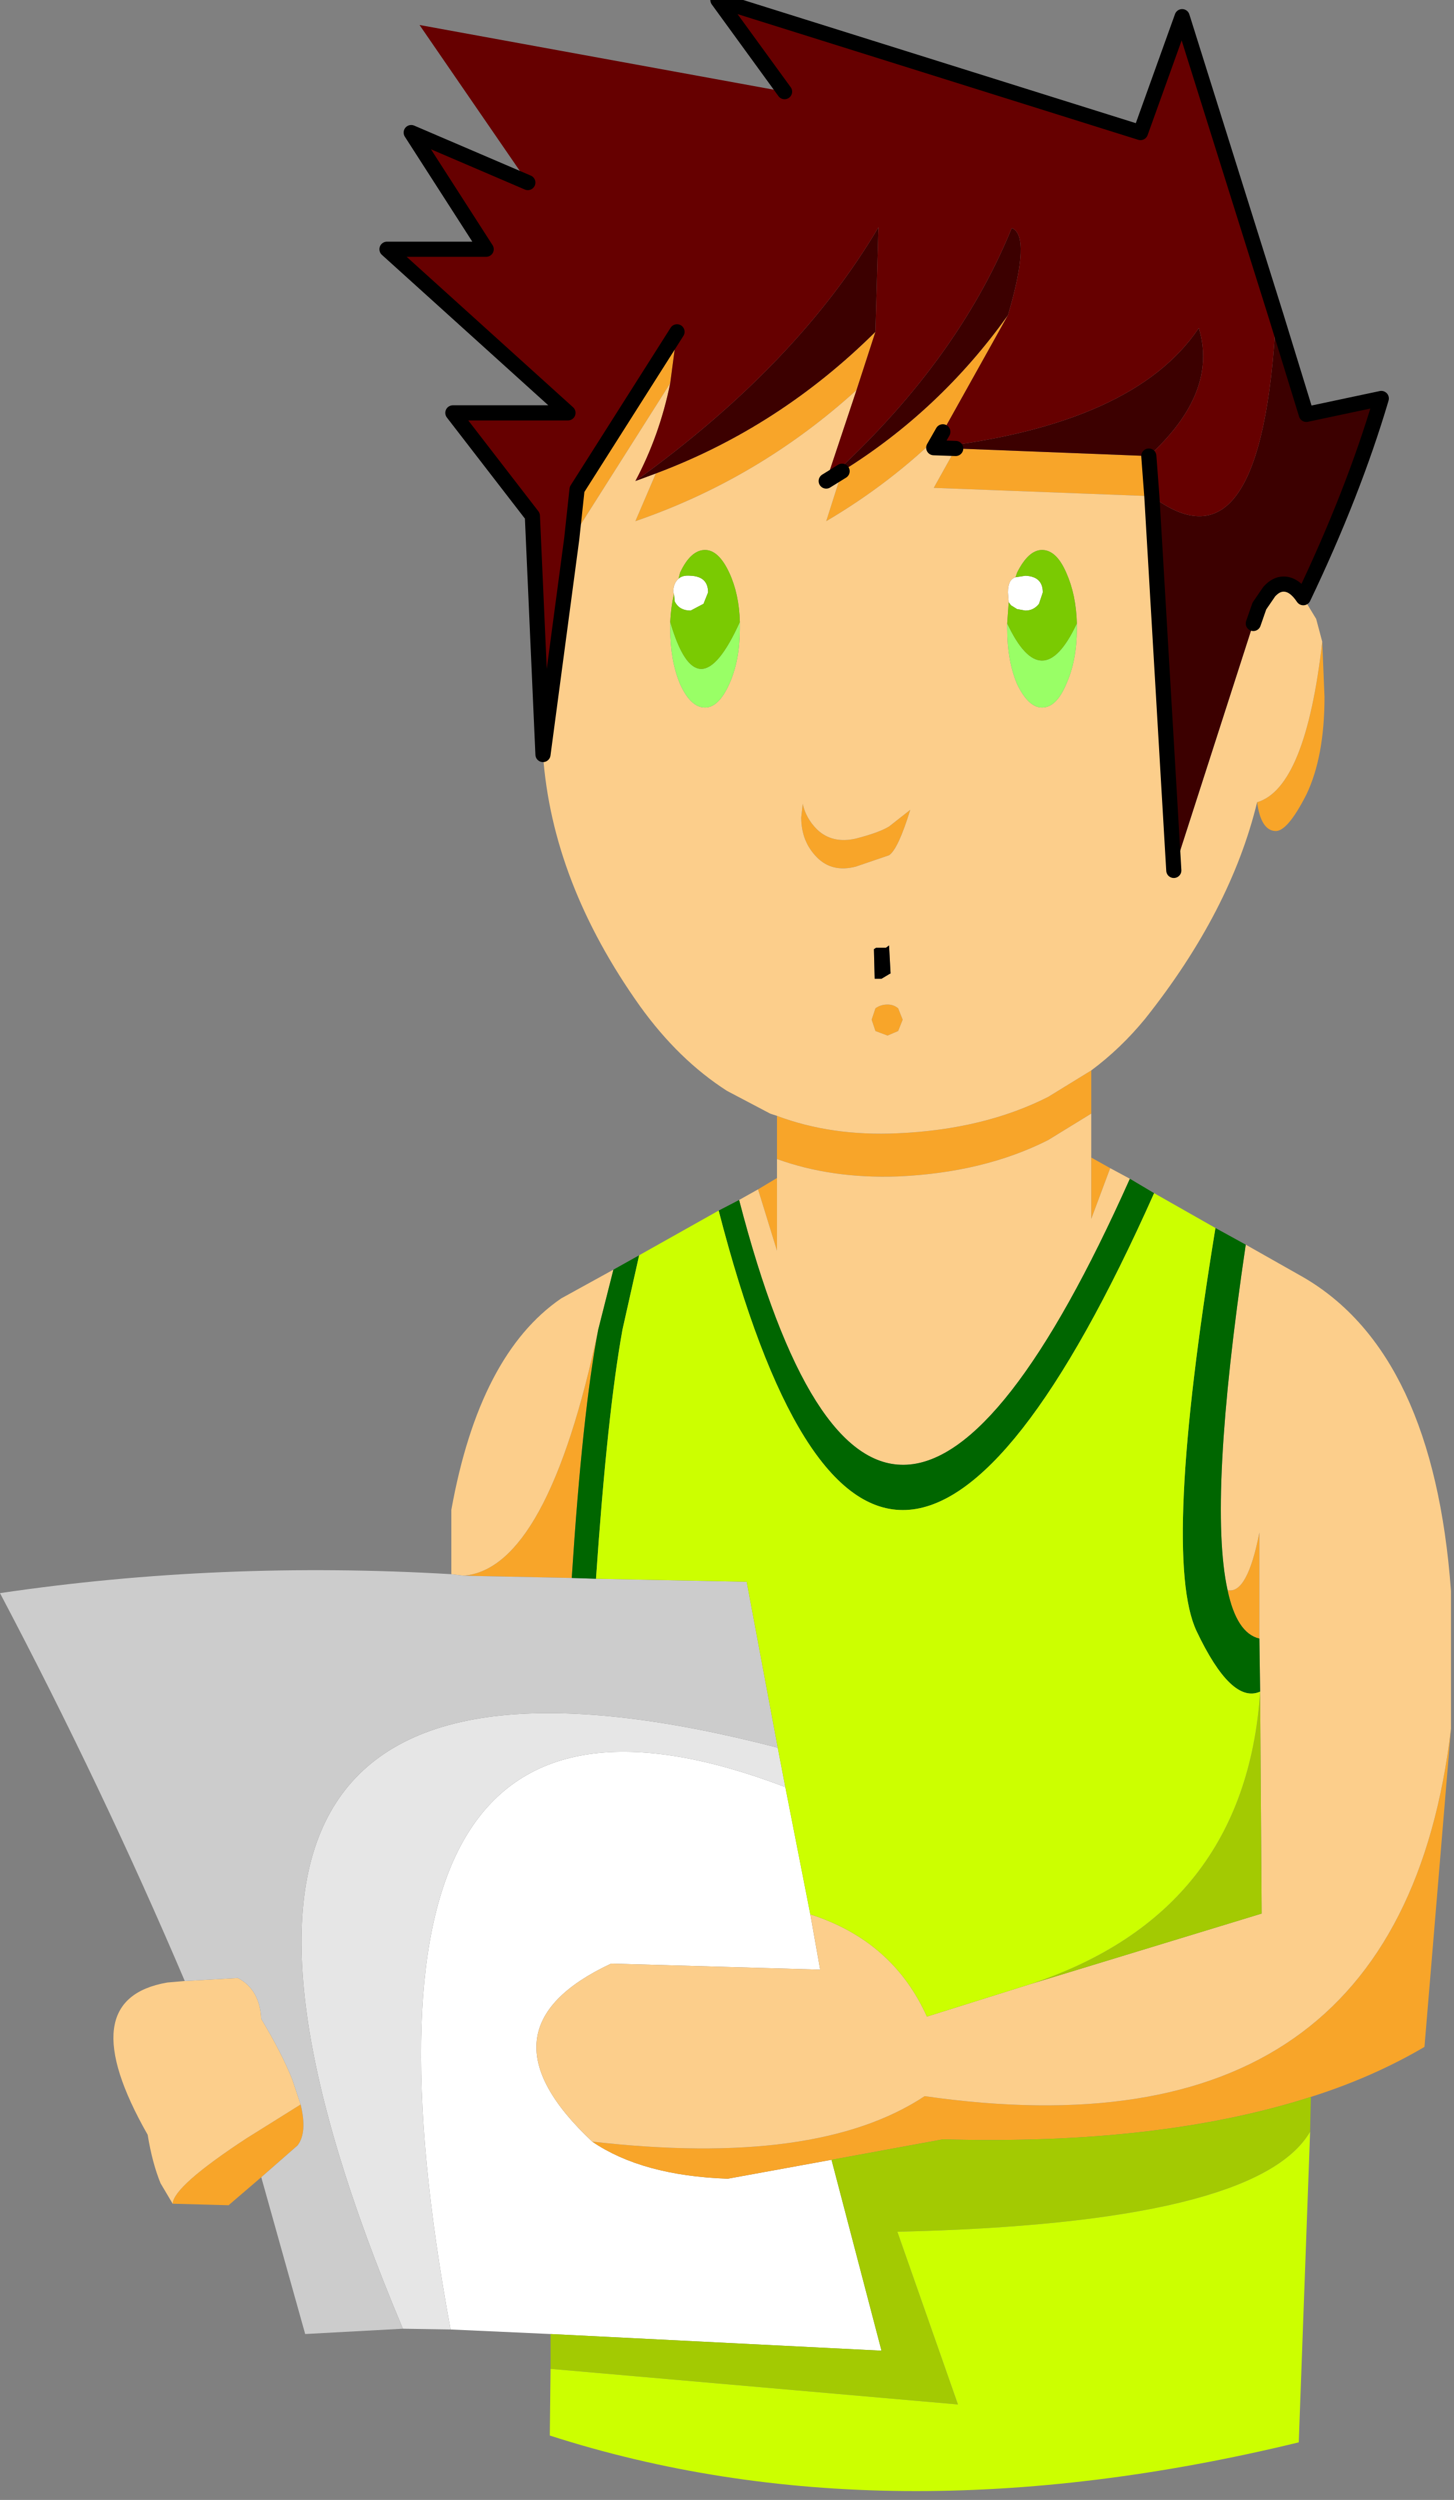 
<svg xmlns="http://www.w3.org/2000/svg" version="1.1" xmlns:xlink="http://www.w3.org/1999/xlink" preserveAspectRatio="none" x="0px" y="0px" width="96px" height="165px" viewBox="0 0 96 165">
<rect x="0" y="0" width="96" height="165" fill="#808080" stroke="none"/>
<defs>
<g id="Layer0_0_MEMBER_0_FILL">
<path fill="#FFFFFF" stroke="none" d="
M 562.35 260.1
L 560.7 251.7
Q 529.8 239.95 538.6 287.5
L 545.2 287.8 567.05 288.9 563.75 276.3 556.9 277.55
Q 551.25 277.35 547.95 275.1 540 267.65 549.2 263.35
L 563 263.75 562.35 260.1
M 591.6 174.9
L 592 173.75 591.6 174.65 591.55 174.85 591.6 174.9
M 575.9 171.85
Q 575.4 172 575.4 172.85
L 575.45 173.5 575.6 173.7 576 173.95 576.55 174.05
Q 577.1 174.05 577.45 173.6
L 577.7 172.85
Q 577.7 171.8 576.55 171.75
L 575.9 171.85
M 553.3 172.85
L 553.35 172.95 553.4 173.45
Q 553.7 174.05 554.45 174.05
L 555.3 173.6 555.6 172.85
Q 555.6 171.8 554.45 171.75 553.9 171.7 553.65 171.95 553.3 172.25 553.3 172.85 Z"/>

<path fill="#E6E6E6" stroke="none" d="
M 560.7 251.7
L 560.2 249.1
Q 514.25 237.2 535.45 287.45
L 538.6 287.5
Q 529.8 239.95 560.7 251.7 Z"/>

<path fill="#F8A529" stroke="none" d="
M 524 279.25
L 526.1 277.45 528.5 275.35
Q 529.15 274.5 528.7 272.65
L 525.1 274.9
Q 520.3 278.05 520.25 279.2
L 523.95 279.3 524 279.25
M 539.45 237.75
L 546.6 237.9
Q 547.3 227 548.35 221.5 545 237.3 539.45 237.75
M 560.15 216.3
L 560.15 211.5 558.9 212.25 560.15 216.3
M 595.4 272.15
Q 599.5 270.85 602.9 268.85
L 604.65 247.85
Q 601.25 276.6 569.9 272.1 562.8 276.8 547.95 275.1 551.25 277.35 556.9 277.55
L 563.75 276.3 571.1 274.95
Q 585.4 275.35 595.4 272.15
M 592 241.9
L 592 234.9
Q 591.2 239 589.9 238.7 590.5 241.55 592 241.9
M 580.9 214.2
L 582.15 210.85 580.9 210.15 580.9 214.2
M 580.9 207.25
L 580.9 204.4 578.05 206.15
Q 573.8 208.3 568.1 208.55 563.75 208.75 560.15 207.4
L 560.15 210.25
Q 563.75 211.55 568.1 211.4 573.8 211.15 578.05 209
L 580.9 207.25
M 596.3 179.75
L 596.15 176.1
Q 595.05 185.75 591.85 186.7 592.1 188.55 593.05 188.6 593.85 188.65 595.1 186.2 596.3 183.7 596.3 179.75
M 571.95 163.35
L 570.5 165.95 584.9 166.5 584.7 163.85 571.95 163.35
M 564.45 164.85
L 563.4 168.15
Q 567.65 165.65 571.1 162.25
L 575.4 154.55
Q 570.9 160.85 564.45 164.85
M 568.45 201.05
L 568.15 200.3
Q 567.85 200.05 567.45 200.05 567 200.05 566.65 200.3
L 566.4 201.05 566.65 201.8 567.45 202.1 568.15 201.8 568.45 201.05
M 561.85 186.8
L 561.75 187.7
Q 561.75 189.3 562.8 190.35 563.8 191.35 565.35 190.95
L 567.55 190.2
Q 568.15 189.8 568.95 187.2
L 567.55 188.3
Q 566.9 188.7 565.35 189.1 563.8 189.45 562.8 188.5 562.05 187.75 561.85 186.8
M 553.1 159.05
L 553.55 155.65 546.95 166.05 546.6 169.3 553.1 159.05
M 565.4 159.5
L 566.65 155.65
Q 560.3 161.95 552.15 165
L 550.8 168.15
Q 558.95 165.35 565.4 159.5 Z"/>

<path fill="#FCCE8B" stroke="none" d="
M 526.1 267
Q 526 265.05 524.55 264.3
L 521.1 264.5 521.05 264.5 519.9 264.6
Q 513.5 265.7 518.6 274.65 518.9 276.5 519.45 277.85
L 520.25 279.2
Q 520.3 278.05 525.1 274.9
L 528.7 272.65 528.15 271
Q 527.45 269.25 526.1 267
M 548.35 221.5
L 549.35 217.55 545.9 219.45
Q 540.5 223.15 538.65 233.4
L 538.65 237.65 539.45 237.75
Q 545 237.3 548.35 221.5
M 580.9 210.15
L 580.9 207.25 578.05 209
Q 573.8 211.15 568.1 211.4 563.75 211.55 560.15 210.25
L 560.15 211.5 560.15 216.3 558.9 212.25 557.65 212.95
Q 566.9 248.6 583.45 211.55
L 582.15 210.85 580.9 214.2 580.9 210.15
M 594.9 218.05
L 591.1 215.9
Q 588.6 232.8 589.9 238.7 591.2 239 592 234.9
L 592 241.9 592.05 245.4 592.05 245.45 592.15 260.05 576.9 264.7 570.05 266.85
Q 567.8 261.85 562.35 260.1
L 563 263.75 549.2 263.35
Q 540 267.65 547.95 275.1 562.8 276.8 569.9 272.1 601.25 276.6 604.65 247.85
L 604.65 238.75
Q 603.5 223.05 594.9 218.05
M 550.8 168.15
L 552.15 165 550.8 165.5
Q 552.4 162.5 553.1 159.05
L 546.6 169.3 544.7 183.55
Q 545.3 192 551.1 200.15 553.65 203.7 556.85 205.75
L 559.7 207.25 560.15 207.4
Q 563.75 208.75 568.1 208.55 573.8 208.3 578.05 206.15
L 580.9 204.4
Q 582.85 202.95 584.45 201 590.1 193.9 591.85 186.7 595.05 185.75 596.15 176.1
L 595.75 174.6 594.9 173.2
Q 594.3 172.3 593.6 172.3 593.1 172.3 592.65 172.8
L 592 173.75 591.6 174.9 586.35 191.2 584.9 166.5 570.5 165.95 571.95 163.35 570.5 163.3 571.1 162.25
Q 567.65 165.65 563.4 168.15
L 564.45 164.85 563.4 165.5 565.4 159.5
Q 558.95 165.35 550.8 168.15
M 553.65 171.95
L 553.75 171.55
Q 554.45 170.05 555.4 170.05 556.3 170.05 557 171.55 557.65 172.95 557.7 174.8
L 557.7 175.25
Q 557.7 177.35 557 178.9 556.3 180.45 555.4 180.45 554.45 180.45 553.75 178.9 553.1 177.35 553.1 175.25
L 553.1 174.8
Q 553.15 173.8 553.35 172.95
L 553.3 172.85
Q 553.3 172.25 553.65 171.95
M 561.75 187.7
L 561.85 186.8
Q 562.05 187.75 562.8 188.5 563.8 189.45 565.35 189.1 566.9 188.7 567.55 188.3
L 568.95 187.2
Q 568.15 189.8 567.55 190.2
L 565.35 190.95
Q 563.8 191.35 562.8 190.35 561.75 189.3 561.75 187.7
M 566.55 196.4
L 566.7 196.3 567.35 196.3 567.55 196.15 567.65 198 567.55 198.05 567.05 198.35 566.6 198.35 566.55 196.4
M 575.4 172.85
Q 575.4 172 575.9 171.85
L 576 171.55
Q 576.75 170.05 577.65 170.05 578.6 170.05 579.25 171.55 579.9 173 579.95 174.9
L 579.95 175.25
Q 579.95 177.35 579.25 178.9 578.6 180.45 577.65 180.45 576.75 180.45 576 178.9 575.35 177.35 575.35 175.25
L 575.35 174.9 575.45 173.5 575.4 172.85
M 568.15 200.3
L 568.45 201.05 568.15 201.8 567.45 202.1 566.65 201.8 566.4 201.05 566.65 200.3
Q 567 200.05 567.45 200.05 567.85 200.05 568.15 200.3 Z"/>

<path fill="#CCCCCC" stroke="none" d="
M 546.6 237.9
L 539.45 237.75 538.65 237.65
Q 523.4 236.75 508.85 238.9 515.6 251.7 521.05 264.5
L 521.1 264.5 524.55 264.3
Q 526 265.05 526.1 267 527.45 269.25 528.15 271
L 528.7 272.65
Q 529.15 274.5 528.5 275.35
L 526.1 277.45 529 287.8 535.45 287.45
Q 514.25 237.2 560.2 249.1
L 558.15 238.15 548.2 237.95 546.6 237.9 Z"/>

<path fill="#006600" stroke="none" d="
M 549.35 217.55
L 548.35 221.5
Q 547.3 227 546.6 237.9
L 548.2 237.95
Q 548.95 227 549.95 221.5
L 551.05 216.6 549.35 217.55
M 585.05 212.5
L 583.45 211.55
Q 566.9 248.6 557.65 212.95
L 556.3 213.65
Q 566.65 253.75 585.05 212.5
M 591.1 215.9
L 589.1 214.8
Q 585.55 236.5 587.85 241.4 590.15 246.25 592.05 245.4
L 592 241.9
Q 590.5 241.55 589.9 238.7 588.6 232.8 591.1 215.9 Z"/>

<path fill="#A3CA02" stroke="none" d="
M 576.9 264.7
L 592.15 260.05 592.05 245.45
Q 591.05 260 576.9 264.7
M 572.1 292.45
L 568.1 281.05
Q 591.8 280.5 595.35 274.45
L 595.4 272.15
Q 585.4 275.35 571.1 274.95
L 563.75 276.3 567.05 288.9 545.2 287.8 545.2 290.1 572.1 292.45 Z"/>

<path fill="#CCFF00" stroke="none" d="
M 568.1 281.05
L 572.1 292.45 545.2 290.1 545.15 294.5
Q 567.2 301.6 594.6 294.95
L 595.35 274.45
Q 591.8 280.5 568.1 281.05
M 592.05 245.4
Q 590.15 246.25 587.85 241.4 585.55 236.5 589.1 214.8
L 585.05 212.5
Q 566.65 253.75 556.3 213.65
L 551.05 216.6 549.95 221.5
Q 548.95 227 548.2 237.95
L 558.15 238.15 560.2 249.1 560.7 251.7 562.35 260.1
Q 567.8 261.85 570.05 266.85
L 576.9 264.7
Q 591.05 260 592.05 245.45
L 592.05 245.4 Z"/>

<path fill="#3C0000" stroke="none" d="
M 570.5 163.3
L 571.95 163.35 584.7 163.85
Q 589.3 159.65 588 155.4 583.75 161.75 570.5 163.3
M 595.1 161.1
L 593.1 154.6
Q 592.2 172 584.9 166.5
L 586.35 191.2 591.6 174.9 591.55 174.85 591.6 174.65 592 173.75 592.65 172.8
Q 593.1 172.3 593.6 172.3 594.3 172.3 594.9 173.2 598.2 166.3 600.05 160.05
L 595.1 161.1
M 563.4 165.5
L 564.45 164.85
Q 570.9 160.85 575.4 154.55 576.95 149.3 575.65 148.8 572 157.75 563.4 165.5
M 566.65 155.65
L 566.85 148.75
Q 561.5 157.8 550.8 165.5
L 552.15 165
Q 560.3 161.95 566.65 155.65 Z"/>

<path fill="#99FF66" stroke="none" d="
M 579.95 175.25
L 579.95 174.9
Q 577.65 179.8 575.35 174.9
L 575.35 175.25
Q 575.35 177.35 576 178.9 576.75 180.45 577.65 180.45 578.6 180.45 579.25 178.9 579.95 177.35 579.95 175.25
M 557.7 175.25
L 557.7 174.8
Q 554.9 181 553.1 174.8
L 553.1 175.25
Q 553.1 177.35 553.75 178.9 554.45 180.45 555.4 180.45 556.3 180.45 557 178.9 557.7 177.35 557.7 175.25 Z"/>

<path fill="#7ACA02" stroke="none" d="
M 576 171.55
L 575.9 171.85 576.55 171.75
Q 577.7 171.8 577.7 172.85
L 577.45 173.6
Q 577.1 174.05 576.55 174.05
L 576 173.95 575.6 173.7 575.45 173.5 575.35 174.9
Q 577.65 179.8 579.95 174.9 579.9 173 579.25 171.55 578.6 170.05 577.65 170.05 576.75 170.05 576 171.55
M 553.75 171.55
L 553.65 171.95
Q 553.9 171.7 554.45 171.75 555.6 171.8 555.6 172.85
L 555.3 173.6 554.45 174.05
Q 553.7 174.05 553.4 173.45
L 553.35 172.95
Q 553.15 173.8 553.1 174.8 554.9 181 557.7 174.8 557.65 172.95 557 171.55 556.3 170.05 555.4 170.05 554.45 170.05 553.75 171.55 Z"/>

<path fill="#000000" stroke="none" d="
M 566.7 196.3
L 566.55 196.4 566.6 198.35 567.05 198.35 567.55 198.05 567.65 198 567.55 196.15 567.35 196.3 566.7 196.3 Z"/>

<path fill="#660000" stroke="none" d="
M 556.25 133.75
L 560.65 139.8 536.55 135.4 543.7 145.8 536 142.5 540.95 150.2 534.4 150.2 546.35 161 538.75 161 544 167.8 544.7 183.55 546.6 169.3 546.95 166.05 553.55 155.65 553.1 159.05
Q 552.4 162.5 550.8 165.5 561.5 157.8 566.85 148.75
L 566.65 155.65 565.4 159.5 563.4 165.5
Q 572 157.75 575.65 148.8 576.95 149.3 575.4 154.55
L 571.1 162.25 570.5 163.3
Q 583.75 161.75 588 155.4 589.3 159.65 584.7 163.85
L 584.9 166.5
Q 592.2 172 593.1 154.6
L 586.9 134.85 584.15 142.5 556.25 133.75 Z"/>
</g>

<path id="Layer0_0_MEMBER_0_1_STROKES" stroke="#000000" stroke-width="1" stroke-linejoin="round" stroke-linecap="round" fill="none" d="
M 560.65 139.8
L 556.25 133.75 584.15 142.5 586.9 134.85 593.1 154.6 595.1 161.1 600.05 160.05
Q 598.2 166.3 594.9 173.2
M 544.7 183.55
L 544 167.8 538.75 161 546.35 161 534.4 150.2 540.95 150.2 536 142.5 543.7 145.8
M 571.1 162.25
L 570.5 163.3
M 584.9 166.5
L 584.7 163.85
M 563.4 165.5
L 564.45 164.85
M 553.55 155.65
L 546.95 166.05 546.6 169.3 544.7 183.55
M 594.9 173.2
Q 594.3 172.3 593.6 172.3 593.1 172.3 592.65 172.8
L 592 173.75 591.6 174.9
M 586.35 191.2
L 584.9 166.5
M 570.5 163.3
L 571.95 163.35"/>
</defs>

<g transform="matrix( 1, 0, 0, 1, -508.85,-133.75) ">
<use xlink:href="#Layer0_0_MEMBER_0_FILL"/>

<use xlink:href="#Layer0_0_MEMBER_0_1_STROKES"/>
</g>
</svg>

